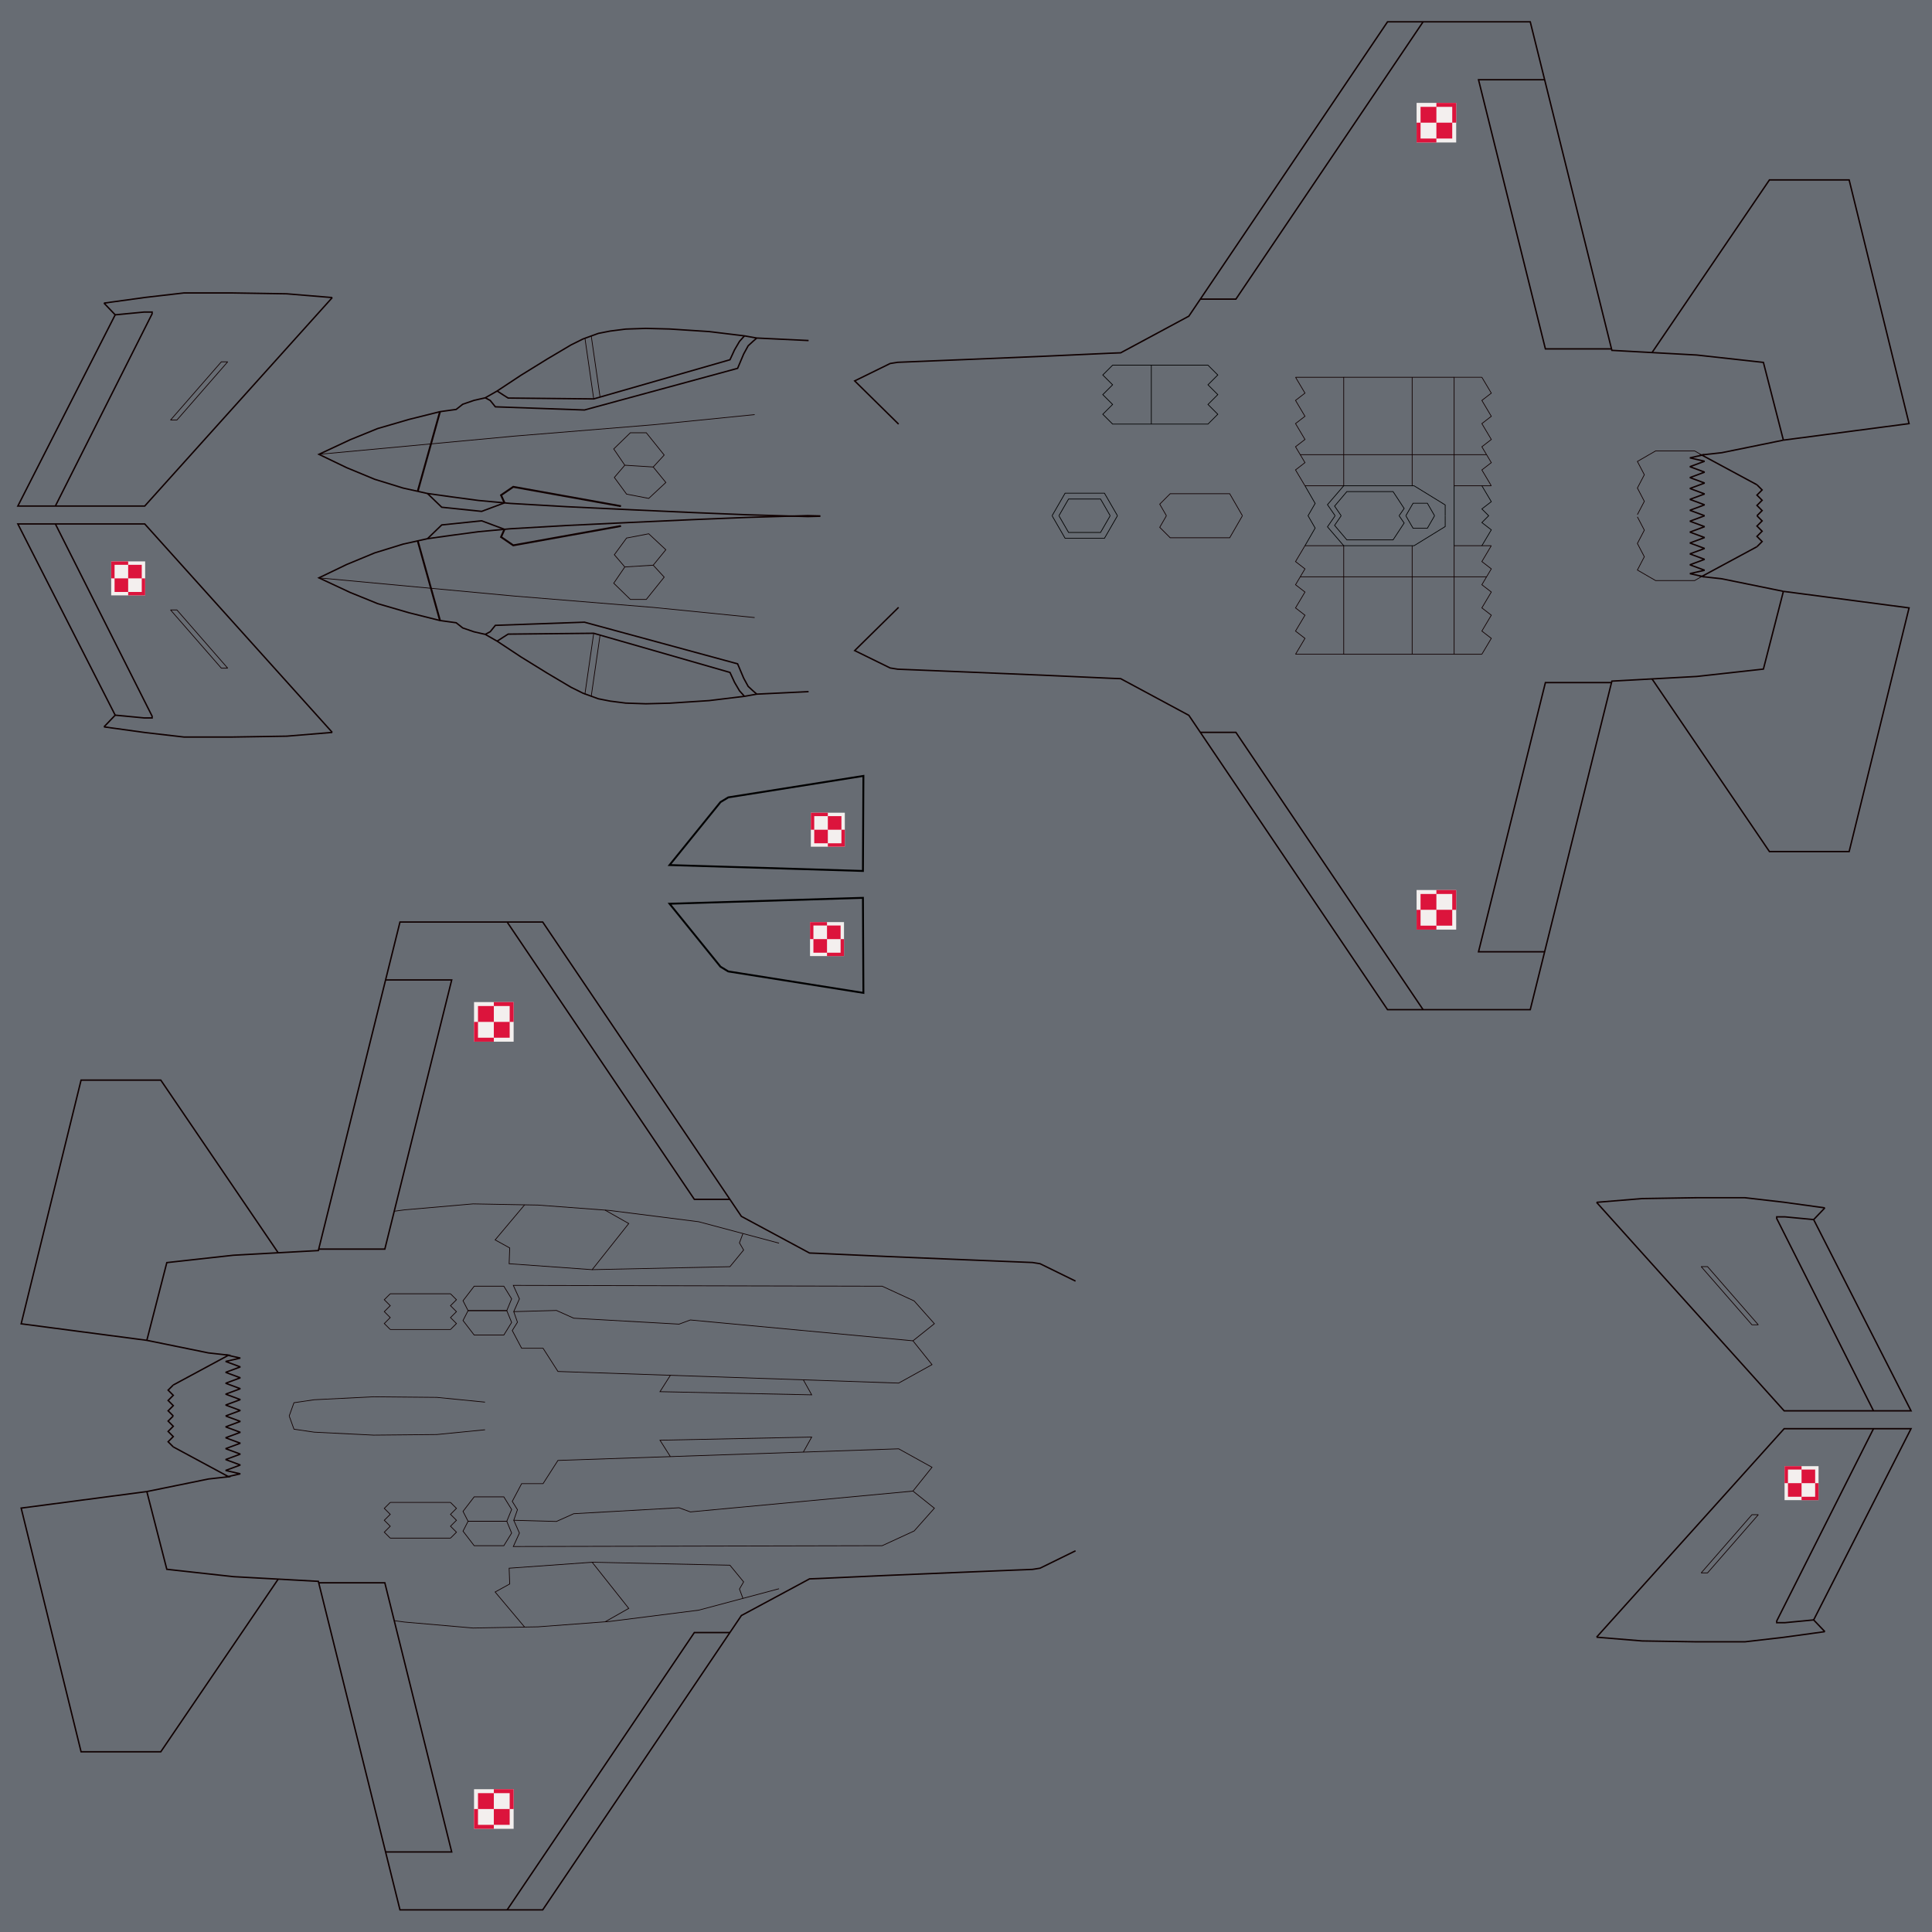 <?xml version="1.0" encoding="UTF-8" standalone="no"?>
<!-- Created with Inkscape (http://www.inkscape.org/) -->

<svg
   xmlns:dc="http://purl.org/dc/elements/1.1/"
   xmlns:cc="http://creativecommons.org/ns#"
   xmlns:rdf="http://www.w3.org/1999/02/22-rdf-syntax-ns#"
   xmlns:svg="http://www.w3.org/2000/svg"
   xmlns="http://www.w3.org/2000/svg"
   xmlns:sodipodi="http://sodipodi.sourceforge.net/DTD/sodipodi-0.dtd"
   xmlns:inkscape="http://www.inkscape.org/namespaces/inkscape"
   width="1024"
   height="1024"
   viewBox="0 0 270.933 270.933"
   version="1.1"
   id="svg8"
   inkscape:version="0.92.3 (2405546, 2018-03-11)"
   sodipodi:docname="f35a_insignia_paf.svg"
   inkscape:export-filename="/home/cel/Dropbox/MScSim/tools/asm3d/aircrafts/f35a/svg/f35a_insignia_paf.png"
   inkscape:export-xdpi="96"
   inkscape:export-ydpi="96">
  <defs
     id="defs2" />
  <sodipodi:namedview
     id="base"
     pagecolor="#ffffff"
     bordercolor="#666666"
     borderopacity="1.0"
     inkscape:pageopacity="0.0"
     inkscape:pageshadow="2"
     inkscape:zoom="0.5"
     inkscape:cx="648.17293"
     inkscape:cy="407.50626"
     inkscape:document-units="px"
     inkscape:current-layer="layer3"
     showgrid="false"
     inkscape:window-width="1920"
     inkscape:window-height="1010"
     inkscape:window-x="0"
     inkscape:window-y="0"
     inkscape:window-maximized="1"
     inkscape:object-paths="false"
     inkscape:snap-intersection-paths="true"
     showguides="true"
     units="px"
     inkscape:snap-midpoints="true"
     inkscape:snap-others="true"
     inkscape:snap-center="true"
     inkscape:snap-smooth-nodes="false" />
  <g
     inkscape:groupmode="layer"
     id="layer3"
     inkscape:label="Layer"
     style="display:inline"
     transform="translate(0,-26.067)">
    <g
       id="g1502">
      <rect
         y="26.067"
         x="-7.3046876e-06"
         height="270.933"
         width="270.933"
         id="rect925"
         style="opacity:1;fill:#676c73;fill-opacity:1;stroke:none;stroke-width:1.058;stroke-linejoin:bevel;stroke-miterlimit:4;stroke-dasharray:none;stroke-dashoffset:0;stroke-opacity:1" />
      <g
         id="g1381">
        <path
           sodipodi:nodetypes="ccccccccccccccc"
           inkscape:connector-curvature="0"
           d="m 150.826,205.722 -4.973,-2.439 -1.062,-0.169 -2.994,-0.121 -7.074,-0.29 -10.381,-0.435 -9.536,-0.435 -1.28,-0.048 -9.558,-5.141 -27.863,-41.277 H 56.09 l -11.447,46.072 -11.903,0.655 -9.347,1.034 -2.801,10.901"
           style="display:inline;fill:none;stroke:#100000;stroke-width:0.2;stroke-linecap:butt;stroke-linejoin:miter;stroke-miterlimit:4;stroke-dasharray:none;stroke-opacity:1"
           id="path1083" />
        <path
           inkscape:connector-curvature="0"
           id="path1085"
           d="M 39.012,201.75 22.548,177.537 H 11.37 l -8.402,34.173 17.624,2.318"
           style="display:inline;fill:none;stroke:#100000;stroke-width:0.2;stroke-linecap:butt;stroke-linejoin:miter;stroke-miterlimit:4;stroke-dasharray:none;stroke-opacity:1" />
        <path
           sodipodi:nodetypes="ccccccc"
           inkscape:connector-curvature="0"
           d="m 24.299,220.29 -0.723,0.724 0.723,0.724 -0.723,0.724 0.723,0.724 -0.723,0.724 0.723,0.724"
           style="display:inline;fill:none;stroke:#100000;stroke-width:0.2;stroke-linecap:butt;stroke-linejoin:miter;stroke-miterlimit:4;stroke-dasharray:none;stroke-opacity:1"
           id="path1091" />
        <path
           inkscape:connector-curvature="0"
           id="path1105"
           d="m 54.073,163.488 h 9.271 l -9.378,37.747 h -9.271"
           style="display:inline;fill:none;stroke:#100000;stroke-width:0.2;stroke-linecap:butt;stroke-linejoin:miter;stroke-miterlimit:4;stroke-dasharray:none;stroke-opacity:1" />
        <path
           inkscape:connector-curvature="0"
           id="path1107"
           d="M 102.353,194.254 H 97.368 L 71.119,155.368"
           style="display:inline;fill:none;stroke:#100000;stroke-width:0.2;stroke-linecap:butt;stroke-linejoin:miter;stroke-miterlimit:4;stroke-dasharray:none;stroke-opacity:1" />
        <path
           inkscape:connector-curvature="0"
           id="path1109"
           d="m 20.592,214.029 8.643,1.763 2.825,0.314 -7.762,4.184"
           style="display:inline;fill:none;stroke:#100000;stroke-width:0.2;stroke-linecap:butt;stroke-linejoin:miter;stroke-miterlimit:4;stroke-dasharray:none;stroke-opacity:1" />
        <path
           sodipodi:nodetypes="ccccccccccccc"
           inkscape:connector-curvature="0"
           d="m 31.686,216.065 2.019,0.451 -2.066,0.474 2.066,0.764 -2.066,0.764 2.066,0.764 -2.066,0.764 2.066,0.764 -2.066,0.764 2.066,0.764 -2.066,0.764 2.066,0.764 -2.066,0.764"
           style="display:inline;fill:none;stroke:#100000;stroke-width:0.2;stroke-linecap:butt;stroke-linejoin:bevel;stroke-miterlimit:4;stroke-dasharray:none;stroke-opacity:1"
           id="path1115" />
        <path
           style="display:inline;fill:none;stroke:#100000;stroke-width:0.1;stroke-linecap:butt;stroke-linejoin:miter;stroke-miterlimit:4;stroke-dasharray:none;stroke-opacity:1"
           d="m 71.069,209.863 h -5.43 l -0.708,-1.387 1.564,-2.037 h 4.161 l 1.092,1.771 z"
           id="path1008"
           inkscape:connector-curvature="0" />
        <path
           inkscape:connector-curvature="0"
           id="path1010"
           d="m 71.069,209.863 h -5.43 l -0.708,1.387 1.564,2.037 h 4.161 l 1.092,-1.771 z"
           style="display:inline;fill:none;stroke:#100000;stroke-width:0.1;stroke-linecap:butt;stroke-linejoin:miter;stroke-miterlimit:4;stroke-dasharray:none;stroke-opacity:1" />
        <path
           style="display:inline;fill:none;stroke:#100000;stroke-width:0.1;stroke-linecap:butt;stroke-linejoin:miter;stroke-miterlimit:4;stroke-dasharray:none;stroke-opacity:1"
           d="m 72.044,210.004 0.522,1.482 -0.73,1.169 1.315,2.484 h 3.005 l 2.087,3.256 47.783,1.628 4.674,-2.588 -2.671,-3.34 -31.215,-2.922 -1.586,0.584 -14.773,-0.835 -2.42,-1.085 z"
           id="path1012"
           inkscape:connector-curvature="0" />
        <path
           style="display:inline;fill:none;stroke:#100000;stroke-width:0.1;stroke-linecap:butt;stroke-linejoin:miter;stroke-miterlimit:4;stroke-dasharray:none;stroke-opacity:1"
           d="m 72.044,210.004 0.796,-1.794 -0.856,-1.889 51.729,0.118 4.485,2.066 2.833,3.188 -3.004,2.402"
           id="path1014"
           inkscape:connector-curvature="0" />
        <path
           style="display:inline;fill:none;stroke:#100000;stroke-width:0.1;stroke-linecap:butt;stroke-linejoin:miter;stroke-miterlimit:4;stroke-dasharray:none;stroke-opacity:1"
           d="m 112.656,219.568 1.171,2.103 -21.276,-0.443 1.459,-2.295"
           id="path1016"
           inkscape:connector-curvature="0" />
        <path
           style="display:inline;fill:none;stroke:#100000;stroke-width:0.1;stroke-linecap:butt;stroke-linejoin:miter;stroke-miterlimit:4;stroke-dasharray:none;stroke-opacity:1"
           d="m 109.247,200.403 -11.268,-3.006 -12.52,-1.586 -10.016,-0.751 -9.097,-0.167 -9.598,0.835 -1.464,0.197"
           id="path1413"
           inkscape:connector-curvature="0" />
        <path
           style="display:inline;fill:none;stroke:#100000;stroke-width:0.1;stroke-linecap:butt;stroke-linejoin:miter;stroke-miterlimit:4;stroke-dasharray:none;stroke-opacity:1"
           d="m 73.57,195.025 -4.135,4.919 2.045,1.127 -0.083,2.213 11.643,0.835 5.133,-6.471 -3.326,-1.883"
           id="path1415"
           inkscape:connector-curvature="0" />
        <path
           style="display:inline;fill:none;stroke:#100000;stroke-width:0.1;stroke-linecap:butt;stroke-linejoin:miter;stroke-miterlimit:4;stroke-dasharray:none;stroke-opacity:1"
           d="m 68.016,222.695 -6.761,-0.668 -8.847,-0.084 -8.346,0.417 -2.838,0.417 -0.668,1.854"
           id="path1417"
           inkscape:connector-curvature="0" />
        <path
           style="display:inline;fill:none;stroke:#100000;stroke-width:0.1;stroke-linecap:butt;stroke-linejoin:miter;stroke-miterlimit:4;stroke-dasharray:none;stroke-opacity:1"
           d="m 104.185,199.052 -0.488,1.309 0.584,1.002 -1.92,2.338 -19.322,0.417"
           id="path1421"
           inkscape:connector-curvature="0" />
        <path
           inkscape:connector-curvature="0"
           id="path990"
           style="display:inline;fill:none;stroke:#100000;stroke-width:0.1;stroke-linecap:butt;stroke-linejoin:miter;stroke-miterlimit:4;stroke-dasharray:none;stroke-opacity:1"
           d="m 63.176,212.509 h -8.451 m 0,-5.01 h 8.451 m 0,0 0.835,0.835 -0.835,0.835 0.835,0.835 -0.835,0.835 0.835,0.835 -0.835,0.835 m -8.451,-5.01 -0.835,0.835 0.835,0.835 -0.835,0.835 0.835,0.835 -0.835,0.835 0.835,0.835" />
        <path
           id="path1061"
           style="display:inline;fill:none;stroke:#100000;stroke-width:0.2;stroke-linecap:butt;stroke-linejoin:miter;stroke-miterlimit:4;stroke-dasharray:none;stroke-opacity:1"
           d="m 150.826,243.542 -4.973,2.439 -1.062,0.169 -2.994,0.121 -7.074,0.29 -10.381,0.435 -9.536,0.435 -1.28,0.048 -9.558,5.141 -27.863,41.277 H 56.09 L 44.643,247.825 32.741,247.169 23.393,246.136 20.592,235.235"
           inkscape:connector-curvature="0"
           sodipodi:nodetypes="ccccccccccccccc" />
        <path
           style="display:inline;fill:none;stroke:#100000;stroke-width:0.2;stroke-linecap:butt;stroke-linejoin:miter;stroke-miterlimit:4;stroke-dasharray:none;stroke-opacity:1"
           d="M 39.012,247.515 22.548,271.727 H 11.37 L 2.968,237.554 20.592,235.235"
           id="path1063"
           inkscape:connector-curvature="0" />
        <path
           id="path1065"
           style="display:inline;fill:none;stroke:#100000;stroke-width:0.2;stroke-linecap:butt;stroke-linejoin:miter;stroke-miterlimit:4;stroke-dasharray:none;stroke-opacity:1"
           d="m 24.299,228.974 -0.723,-0.724 0.723,-0.724 -0.723,-0.724 0.723,-0.724 -0.723,-0.724 0.723,-0.724"
           inkscape:connector-curvature="0"
           sodipodi:nodetypes="ccccccc" />
        <path
           style="display:inline;fill:none;stroke:#100000;stroke-width:0.2;stroke-linecap:butt;stroke-linejoin:miter;stroke-miterlimit:4;stroke-dasharray:none;stroke-opacity:1"
           d="m 54.073,285.777 h 9.271 l -9.378,-37.747 h -9.271"
           id="path1067"
           inkscape:connector-curvature="0" />
        <path
           style="display:inline;fill:none;stroke:#100000;stroke-width:0.2;stroke-linecap:butt;stroke-linejoin:miter;stroke-miterlimit:4;stroke-dasharray:none;stroke-opacity:1"
           d="M 102.353,255.01 H 97.368 L 71.119,293.897"
           id="path1069"
           inkscape:connector-curvature="0" />
        <path
           style="display:inline;fill:none;stroke:#100000;stroke-width:0.2;stroke-linecap:butt;stroke-linejoin:miter;stroke-miterlimit:4;stroke-dasharray:none;stroke-opacity:1"
           d="m 20.592,235.235 8.643,-1.763 2.825,-0.314 -7.762,-4.184"
           id="path1071"
           inkscape:connector-curvature="0" />
        <path
           id="path1073"
           style="display:inline;fill:none;stroke:#100000;stroke-width:0.2;stroke-linecap:butt;stroke-linejoin:bevel;stroke-miterlimit:4;stroke-dasharray:none;stroke-opacity:1"
           d="m 31.686,233.2 2.019,-0.451 -2.066,-0.474 2.066,-0.764 -2.066,-0.764 2.066,-0.764 -2.066,-0.764 2.066,-0.764 -2.066,-0.764 2.066,-0.764 -2.066,-0.764 2.066,-0.764 -2.066,-0.764"
           inkscape:connector-curvature="0"
           sodipodi:nodetypes="ccccccccccccc" />
        <path
           inkscape:connector-curvature="0"
           id="path1077"
           d="m 71.069,239.402 h -5.43 l -0.708,1.387 1.564,2.037 h 4.161 l 1.092,-1.771 z"
           style="display:inline;fill:none;stroke:#100000;stroke-width:0.1;stroke-linecap:butt;stroke-linejoin:miter;stroke-miterlimit:4;stroke-dasharray:none;stroke-opacity:1" />
        <path
           style="display:inline;fill:none;stroke:#100000;stroke-width:0.1;stroke-linecap:butt;stroke-linejoin:miter;stroke-miterlimit:4;stroke-dasharray:none;stroke-opacity:1"
           d="m 71.069,239.402 h -5.43 l -0.708,-1.387 1.564,-2.037 h 4.161 l 1.092,1.771 z"
           id="path1079"
           inkscape:connector-curvature="0" />
        <path
           inkscape:connector-curvature="0"
           id="path1081"
           d="m 72.044,239.26 0.522,-1.482 -0.73,-1.169 1.315,-2.484 h 3.005 l 2.087,-3.256 47.783,-1.628 4.674,2.588 -2.671,3.34 -31.215,2.922 -1.586,-0.584 -14.773,0.835 -2.42,1.085 z"
           style="display:inline;fill:none;stroke:#100000;stroke-width:0.1;stroke-linecap:butt;stroke-linejoin:miter;stroke-miterlimit:4;stroke-dasharray:none;stroke-opacity:1" />
        <path
           inkscape:connector-curvature="0"
           id="path1084"
           d="m 72.044,239.26 0.796,1.794 -0.856,1.889 51.729,-0.118 4.485,-2.066 2.833,-3.188 -3.004,-2.402"
           style="display:inline;fill:none;stroke:#100000;stroke-width:0.1;stroke-linecap:butt;stroke-linejoin:miter;stroke-miterlimit:4;stroke-dasharray:none;stroke-opacity:1" />
        <path
           inkscape:connector-curvature="0"
           id="path1086"
           d="m 112.656,229.697 1.171,-2.103 -21.276,0.443 1.459,2.295"
           style="display:inline;fill:none;stroke:#100000;stroke-width:0.1;stroke-linecap:butt;stroke-linejoin:miter;stroke-miterlimit:4;stroke-dasharray:none;stroke-opacity:1" />
        <path
           inkscape:connector-curvature="0"
           id="path1088"
           d="m 109.247,248.862 -11.268,3.006 -12.52,1.586 -10.016,0.751 -9.097,0.167 -9.598,-0.835 -1.464,-0.197"
           style="display:inline;fill:none;stroke:#100000;stroke-width:0.1;stroke-linecap:butt;stroke-linejoin:miter;stroke-miterlimit:4;stroke-dasharray:none;stroke-opacity:1" />
        <path
           inkscape:connector-curvature="0"
           id="path1090"
           d="m 73.57,254.24 -4.135,-4.919 2.045,-1.127 -0.083,-2.212 11.643,-0.835 5.133,6.471 -3.326,1.883"
           style="display:inline;fill:none;stroke:#100000;stroke-width:0.1;stroke-linecap:butt;stroke-linejoin:miter;stroke-miterlimit:4;stroke-dasharray:none;stroke-opacity:1" />
        <path
           inkscape:connector-curvature="0"
           id="path1092"
           d="m 68.016,226.57 -6.761,0.668 -8.847,0.084 -8.346,-0.417 -2.838,-0.417 -0.668,-1.854"
           style="display:inline;fill:none;stroke:#100000;stroke-width:0.1;stroke-linecap:butt;stroke-linejoin:miter;stroke-miterlimit:4;stroke-dasharray:none;stroke-opacity:1" />
        <path
           inkscape:connector-curvature="0"
           id="path1094"
           d="m 104.185,250.212 -0.488,-1.309 0.584,-1.002 -1.92,-2.338 -19.322,-0.417"
           style="display:inline;fill:none;stroke:#100000;stroke-width:0.1;stroke-linecap:butt;stroke-linejoin:miter;stroke-miterlimit:4;stroke-dasharray:none;stroke-opacity:1" />
        <path
           inkscape:connector-curvature="0"
           d="m 63.176,236.756 h -8.451 m 0,5.01 h 8.451 m 0,0 0.835,-0.835 -0.835,-0.835 0.835,-0.835 -0.835,-0.835 0.835,-0.835 -0.835,-0.835 m -8.451,5.01 -0.835,-0.835 0.835,-0.835 -0.835,-0.835 0.835,-0.835 -0.835,-0.835 0.835,-0.835"
           style="display:inline;fill:none;stroke:#100000;stroke-width:0.1;stroke-linecap:butt;stroke-linejoin:miter;stroke-miterlimit:4;stroke-dasharray:none;stroke-opacity:1"
           id="path1096" />
        <path
           style="display:inline;fill:none;stroke:#100000;stroke-width:0.2;stroke-linecap:butt;stroke-linejoin:miter;stroke-miterlimit:4;stroke-dasharray:none;stroke-opacity:1"
           d="m 113.392,73.822 -7.267,-0.35 -1.702,-0.302 -4.973,-0.604 -5.541,-0.362 -3.332,-0.085 -2.825,0.097 -2.185,0.278 -1.654,0.326 -2.161,0.785 -1.678,0.833 -3.32,1.968 -3.694,2.282 -3.344,2.21 -1.666,0.954 -1.581,0.362 -1.581,0.543 -0.917,0.725 -2.269,0.314 -4.346,1.087 -4.394,1.28 -3.863,1.57 -4.377,2.045 3.883,1.868 3.935,1.63 3.984,1.232 3.416,0.761 3.368,0.471 3.79,0.507 4.458,0.414 7.947,0.461 8.621,0.41 9.014,0.41 7.546,0.307 8.588,0.256 1.76,-0.046"
           id="path4864"
           inkscape:connector-curvature="0"
           sodipodi:nodetypes="cccccccccccccccccccccccccccccccccccc" />
        <path
           style="display:inline;fill:none;stroke:#100000;stroke-width:0.1;stroke-linecap:butt;stroke-linejoin:miter;stroke-miterlimit:4;stroke-dasharray:none;stroke-opacity:1"
           d="M 44.722,89.778 72.132,87.225 91.639,85.632 105.828,84.21"
           id="path4870"
           inkscape:connector-curvature="0" />
        <path
           style="display:inline;fill:none;stroke:#100000;stroke-width:0.2;stroke-linecap:butt;stroke-linejoin:miter;stroke-miterlimit:4;stroke-dasharray:none;stroke-opacity:1"
           d="m 70.746,96.584 -3.201,1.195 -5.601,-0.58 -2.004,-1.932"
           id="path4874"
           inkscape:connector-curvature="0" />
        <path
           style="display:inline;fill:none;stroke:#100000;stroke-width:0.1;stroke-linecap:butt;stroke-linejoin:miter;stroke-miterlimit:4;stroke-dasharray:none;stroke-opacity:1"
           d="m 93.143,89.88 -2.51,-3.125 h -2.236 l -2.33,2.271 1.553,2.28 -1.468,1.716 1.716,2.34 3.107,0.598 2.399,-2.237 -1.771,-2.167 z"
           id="path4892"
           inkscape:connector-curvature="0"
           sodipodi:nodetypes="ccccccccccc" />
        <path
           style="display:inline;fill:none;stroke:#100000;stroke-width:0.2;stroke-linecap:butt;stroke-linejoin:miter;stroke-miterlimit:4;stroke-dasharray:none;stroke-opacity:1"
           d="m 68.052,81.852 0.696,0.377 0.717,0.888 12.496,0.444 21.476,-5.84 0.853,-2.015 0.628,-1.147 0.628,-0.58 0.579,-0.507"
           id="path4894"
           inkscape:connector-curvature="0" />
        <path
           style="display:inline;fill:none;stroke:#100000;stroke-width:0.2;stroke-linecap:butt;stroke-linejoin:miter;stroke-miterlimit:4;stroke-dasharray:none;stroke-opacity:1"
           d="m 104.4,73.167 -0.69,0.763 -0.7,1.195 -0.64,1.389 -19.112,5.493 -12.001,-0.12 -0.649,-0.41 -0.891,-0.58"
           id="path4896"
           inkscape:connector-curvature="0" />
        <path
           style="display:inline;fill:none;stroke:#100000;stroke-width:0.1;stroke-linecap:butt;stroke-linejoin:miter;stroke-miterlimit:4;stroke-dasharray:none;stroke-opacity:1"
           d="M 84.15,81.751 82.913,73.183"
           id="path4898"
           inkscape:connector-curvature="0" />
        <path
           inkscape:connector-curvature="0"
           id="path4900"
           d="m 83.259,82.007 -1.237,-8.568"
           style="display:inline;fill:none;stroke:#100000;stroke-width:0.1;stroke-linecap:butt;stroke-linejoin:miter;stroke-miterlimit:4;stroke-dasharray:none;stroke-opacity:1" />
        <path
           style="fill:none;stroke:#100000;stroke-width:0.265px;stroke-linecap:butt;stroke-linejoin:miter;stroke-opacity:1"
           d="m 70.746,96.584 -0.481,-1.077 1.711,-1.169 15.107,2.713"
           id="path981"
           inkscape:connector-curvature="0" />
        <path
           style="display:inline;fill:none;stroke:#100000;stroke-width:0.265px;stroke-linecap:butt;stroke-linejoin:miter;stroke-opacity:1"
           d="m 61.702,83.796 -3.122,11.169"
           id="path1126"
           inkscape:connector-curvature="0" />
        <path
           style="fill:none;stroke:#100000;stroke-width:0.1;stroke-linecap:butt;stroke-linejoin:miter;stroke-miterlimit:4;stroke-dasharray:none;stroke-opacity:1"
           d="m 87.621,91.306 3.982,0.249"
           id="path1239"
           inkscape:connector-curvature="0" />
        <path
           style="display:inline;fill:none;stroke:#100000;stroke-width:0.1;stroke-linecap:butt;stroke-linejoin:miter;stroke-miterlimit:4;stroke-dasharray:none;stroke-opacity:1"
           d="m 163.571,98.392 -0.937,-1.623 1.465,-1.465 h 8.349 l 1.782,3.088"
           id="path1691"
           inkscape:connector-curvature="0" />
        <path
           inkscape:connector-curvature="0"
           id="path1536"
           d="m 163.571,98.392 -0.937,1.623 1.465,1.465 h 8.349 l 1.782,-3.088"
           style="display:inline;fill:none;stroke:#100000;stroke-width:0.1;stroke-linecap:butt;stroke-linejoin:miter;stroke-miterlimit:4;stroke-dasharray:none;stroke-opacity:1" />
        <path
           inkscape:connector-curvature="0"
           id="path1068"
           style="display:inline;fill:none;stroke:#100000;stroke-width:0.1;stroke-linecap:butt;stroke-linejoin:miter;stroke-miterlimit:4;stroke-dasharray:none;stroke-opacity:1"
           d="m 183.002,94.19 h 5.434 V 78.972 h -6.759 m 1.325,15.219 -1.325,-2.226 1.325,-1.023 -1.325,-2.226 1.325,-1.023 -1.325,-2.226 1.325,-1.023 -1.325,-2.226 1.325,-1.023 -1.325,-2.226" />
        <path
           inkscape:connector-curvature="0"
           id="path1068-3"
           style="display:inline;fill:none;stroke:#100000;stroke-width:0.1;stroke-linecap:butt;stroke-linejoin:miter;stroke-miterlimit:4;stroke-dasharray:none;stroke-opacity:1"
           d="m 207.808,78.972 h -3.89 v 15.219 h 5.215 m -1.325,-15.219 1.325,2.226 -1.325,1.023 1.325,2.226 -1.325,1.023 1.325,2.226 -1.325,1.023 1.325,2.226 -1.325,1.023 1.325,2.226"
           sodipodi:nodetypes="cccccccccccccc" />
        <path
           style="display:inline;fill:none;stroke:#100000;stroke-width:0.1;stroke-linecap:butt;stroke-linejoin:miter;stroke-miterlimit:4;stroke-dasharray:none;stroke-opacity:1"
           d="M 188.436,78.972 H 203.918"
           id="path1106"
           inkscape:connector-curvature="0" />
        <path
           style="display:inline;fill:none;stroke:#100000;stroke-width:0.1;stroke-linecap:butt;stroke-linejoin:miter;stroke-miterlimit:4;stroke-dasharray:none;stroke-opacity:1"
           d="M 208.471,89.829 182.339,89.829"
           id="path1108"
           inkscape:connector-curvature="0" />
        <path
           style="display:inline;fill:none;stroke:#100000;stroke-width:0.1;stroke-linecap:butt;stroke-linejoin:miter;stroke-miterlimit:4;stroke-dasharray:none;stroke-opacity:1"
           d="M 198.034,78.972 V 94.19"
           id="path1110"
           inkscape:connector-curvature="0" />
        <path
           inkscape:connector-curvature="0"
           d="m 183.002,102.594 h 5.434 v 15.219 h -6.759 m 1.325,-15.219 -1.325,2.226 1.325,1.023 -1.325,2.226 1.325,1.023 -1.325,2.226 1.325,1.023 -1.325,2.226 1.325,1.023 -1.325,2.226"
           style="display:inline;fill:none;stroke:#100000;stroke-width:0.1;stroke-linecap:butt;stroke-linejoin:miter;stroke-miterlimit:4;stroke-dasharray:none;stroke-opacity:1"
           id="path1550" />
        <path
           sodipodi:nodetypes="cccccccccccccc"
           d="m 207.808,117.813 h -3.89 v -15.219 h 5.215 m -1.325,15.219 1.325,-2.226 -1.325,-1.023 1.325,-2.226 -1.325,-1.023 1.325,-2.226 -1.325,-1.023 1.325,-2.226 -1.325,-1.023 1.325,-2.226"
           style="display:inline;fill:none;stroke:#100000;stroke-width:0.1;stroke-linecap:butt;stroke-linejoin:miter;stroke-miterlimit:4;stroke-dasharray:none;stroke-opacity:1"
           id="path1552"
           inkscape:connector-curvature="0" />
        <path
           inkscape:connector-curvature="0"
           id="path1554"
           d="M 188.436,117.813 H 203.918"
           style="display:inline;fill:none;stroke:#100000;stroke-width:0.1;stroke-linecap:butt;stroke-linejoin:miter;stroke-miterlimit:4;stroke-dasharray:none;stroke-opacity:1" />
        <path
           inkscape:connector-curvature="0"
           id="path1556"
           d="m 208.471,106.955 -26.132,10e-6"
           style="display:inline;fill:none;stroke:#100000;stroke-width:0.1;stroke-linecap:butt;stroke-linejoin:miter;stroke-miterlimit:4;stroke-dasharray:none;stroke-opacity:1" />
        <path
           inkscape:connector-curvature="0"
           id="path1558"
           d="m 198.034,117.813 v -15.219"
           style="display:inline;fill:none;stroke:#100000;stroke-width:0.1;stroke-linecap:butt;stroke-linejoin:miter;stroke-miterlimit:4;stroke-dasharray:none;stroke-opacity:1" />
        <path
           id="path891"
           style="display:inline;fill:none;stroke:#100000;stroke-width:0.2;stroke-linecap:butt;stroke-linejoin:miter;stroke-miterlimit:4;stroke-dasharray:none;stroke-opacity:1"
           d="m 126.014,85.544 -6.156,-6.062 4.973,-2.439 1.062,-0.169 2.994,-0.121 7.074,-0.29 10.381,-0.435 9.536,-0.435 1.28,-0.048 9.559,-5.141 27.863,-41.277 h 20.014 l 11.447,46.072 11.903,0.655 9.347,1.034 2.801,10.901"
           inkscape:connector-curvature="0"
           sodipodi:nodetypes="cccccccccccccccc" />
        <path
           style="display:inline;fill:none;stroke:#100000;stroke-width:0.2;stroke-linecap:butt;stroke-linejoin:miter;stroke-miterlimit:4;stroke-dasharray:none;stroke-opacity:1"
           d="m 231.672,75.51 16.464,-24.212 h 11.178 l 8.402,34.173 -17.624,2.318"
           id="path893"
           inkscape:connector-curvature="0" />
        <path
           id="path1676"
           style="display:inline;fill:none;stroke:#100000;stroke-width:0.2;stroke-linecap:butt;stroke-linejoin:miter;stroke-miterlimit:4;stroke-dasharray:none;stroke-opacity:1"
           d="m 246.385,94.05 0.723,0.724 -0.723,0.724 0.723,0.724 -0.723,0.724 0.723,0.724 -0.723,0.724"
           inkscape:connector-curvature="0"
           sodipodi:nodetypes="ccccccc" />
        <path
           style="display:inline;fill:none;stroke:#100000;stroke-width:0.2;stroke-linecap:butt;stroke-linejoin:miter;stroke-miterlimit:4;stroke-dasharray:none;stroke-opacity:1"
           d="m 216.611,37.248 h -9.271 l 9.378,37.747 h 9.271"
           id="path1697"
           inkscape:connector-curvature="0" />
        <path
           style="display:inline;fill:none;stroke:#100000;stroke-width:0.2;stroke-linecap:butt;stroke-linejoin:miter;stroke-miterlimit:4;stroke-dasharray:none;stroke-opacity:1"
           d="m 168.331,68.014 h 4.985 l 26.249,-38.886"
           id="path1703"
           inkscape:connector-curvature="0" />
        <path
           style="display:inline;fill:none;stroke:#100000;stroke-width:0.2;stroke-linecap:butt;stroke-linejoin:miter;stroke-miterlimit:4;stroke-dasharray:none;stroke-opacity:1"
           d="m 250.092,87.789 -8.643,1.763 -2.825,0.314 7.762,4.184"
           id="path895"
           inkscape:connector-curvature="0" />
        <path
           id="path939"
           style="display:inline;fill:none;stroke:#100000;stroke-width:0.2;stroke-linecap:butt;stroke-linejoin:bevel;stroke-miterlimit:4;stroke-dasharray:none;stroke-opacity:1"
           d="m 238.998,89.824 -2.019,0.451 2.066,0.474 -2.066,0.764 2.066,0.764 -2.066,0.764 2.066,0.764 -2.066,0.764 2.066,0.764 -2.066,0.764 2.066,0.764 -2.066,0.764 2.066,0.764"
           inkscape:connector-curvature="0"
           sodipodi:nodetypes="ccccccccccccc" />
        <path
           id="path1112"
           style="display:inline;fill:none;stroke:#100000;stroke-width:0.1;stroke-linecap:butt;stroke-linejoin:miter;stroke-miterlimit:4;stroke-dasharray:none;stroke-opacity:1"
           d="m 238.624,89.866 -0.982,-0.567 h -5.463 l -2.56,1.479 0.974,1.864 -0.974,1.864 0.974,1.864 -0.974,1.864"
           inkscape:connector-curvature="0"
           sodipodi:nodetypes="cccccccc" />
        <path
           sodipodi:nodetypes="cccccccccccccccc"
           inkscape:connector-curvature="0"
           d="m 126.014,111.24 -6.156,6.062 4.973,2.439 1.062,0.169 2.994,0.121 7.074,0.29 10.381,0.435 9.536,0.435 1.28,0.048 9.559,5.141 27.863,41.277 h 20.014 l 11.447,-46.072 11.903,-0.655 9.347,-1.034 2.801,-10.901"
           style="display:inline;fill:none;stroke:#100000;stroke-width:0.2;stroke-linecap:butt;stroke-linejoin:miter;stroke-miterlimit:4;stroke-dasharray:none;stroke-opacity:1"
           id="path1520" />
        <path
           inkscape:connector-curvature="0"
           id="path1522"
           d="m 231.672,121.275 16.464,24.212 h 11.178 l 8.402,-34.173 -17.624,-2.318"
           style="display:inline;fill:none;stroke:#100000;stroke-width:0.2;stroke-linecap:butt;stroke-linejoin:miter;stroke-miterlimit:4;stroke-dasharray:none;stroke-opacity:1" />
        <path
           sodipodi:nodetypes="ccccccc"
           inkscape:connector-curvature="0"
           d="m 246.385,102.734 0.723,-0.724 -0.723,-0.724 0.723,-0.724 -0.723,-0.724 0.723,-0.724 -0.723,-0.724"
           style="display:inline;fill:none;stroke:#100000;stroke-width:0.2;stroke-linecap:butt;stroke-linejoin:miter;stroke-miterlimit:4;stroke-dasharray:none;stroke-opacity:1"
           id="path1524" />
        <path
           inkscape:connector-curvature="0"
           id="path1538"
           d="m 216.611,159.537 h -9.271 l 9.378,-37.747 h 9.271"
           style="display:inline;fill:none;stroke:#100000;stroke-width:0.2;stroke-linecap:butt;stroke-linejoin:miter;stroke-miterlimit:4;stroke-dasharray:none;stroke-opacity:1" />
        <path
           inkscape:connector-curvature="0"
           id="path1540"
           d="m 168.331,128.77 h 4.985 l 26.249,38.886"
           style="display:inline;fill:none;stroke:#100000;stroke-width:0.2;stroke-linecap:butt;stroke-linejoin:miter;stroke-miterlimit:4;stroke-dasharray:none;stroke-opacity:1" />
        <path
           inkscape:connector-curvature="0"
           id="path1542"
           d="m 250.092,108.995 -8.643,-1.763 -2.825,-0.314 7.762,-4.184"
           style="display:inline;fill:none;stroke:#100000;stroke-width:0.2;stroke-linecap:butt;stroke-linejoin:miter;stroke-miterlimit:4;stroke-dasharray:none;stroke-opacity:1" />
        <path
           sodipodi:nodetypes="ccccccccccccc"
           inkscape:connector-curvature="0"
           d="m 238.998,106.96 -2.019,-0.451 2.066,-0.474 -2.066,-0.764 2.066,-0.764 -2.066,-0.764 2.066,-0.764 -2.066,-0.764 2.066,-0.764 -2.066,-0.764 2.066,-0.764 -2.066,-0.764 2.066,-0.764"
           style="display:inline;fill:none;stroke:#100000;stroke-width:0.2;stroke-linecap:butt;stroke-linejoin:bevel;stroke-miterlimit:4;stroke-dasharray:none;stroke-opacity:1"
           id="path1544" />
        <path
           sodipodi:nodetypes="cccccccc"
           inkscape:connector-curvature="0"
           d="m 238.624,106.918 -0.982,0.567 h -5.463 l -2.56,-1.479 0.974,-1.864 -0.974,-1.864 0.974,-1.864 -0.974,-1.864"
           style="display:inline;fill:none;stroke:#100000;stroke-width:0.1;stroke-linecap:butt;stroke-linejoin:miter;stroke-miterlimit:4;stroke-dasharray:none;stroke-opacity:1"
           id="path1560" />
        <path
           sodipodi:nodetypes="cccccccccccccccccccccccccccccccccccc"
           inkscape:connector-curvature="0"
           id="path2132"
           d="m 113.392,123.059 -7.267,0.35 -1.702,0.302 -4.973,0.604 -5.541,0.362 -3.332,0.085 -2.825,-0.097 -2.185,-0.278 -1.654,-0.326 -2.161,-0.785 -1.678,-0.833 -3.32,-1.968 -3.694,-2.282 -3.344,-2.21 -1.666,-0.954 -1.581,-0.362 -1.581,-0.543 -0.917,-0.725 -2.269,-0.314 -4.346,-1.087 -4.394,-1.28 -3.863,-1.57 -4.377,-2.045 3.883,-1.868 3.935,-1.63 3.984,-1.232 3.416,-0.761 3.368,-0.471 3.79,-0.507 4.458,-0.414 7.947,-0.461 8.621,-0.41 9.014,-0.41 7.546,-0.307 8.588,-0.256 1.76,0.046"
           style="display:inline;fill:none;stroke:#100000;stroke-width:0.2;stroke-linecap:butt;stroke-linejoin:miter;stroke-miterlimit:4;stroke-dasharray:none;stroke-opacity:1" />
        <path
           inkscape:connector-curvature="0"
           id="path2134"
           d="m 44.722,107.104 27.41,2.552 19.507,1.594 14.188,1.421"
           style="display:inline;fill:none;stroke:#100000;stroke-width:0.1;stroke-linecap:butt;stroke-linejoin:miter;stroke-miterlimit:4;stroke-dasharray:none;stroke-opacity:1" />
        <path
           inkscape:connector-curvature="0"
           id="path2136"
           d="m 70.746,100.297 -3.201,-1.195 -5.601,0.58 -2.004,1.932"
           style="display:inline;fill:none;stroke:#100000;stroke-width:0.2;stroke-linecap:butt;stroke-linejoin:miter;stroke-miterlimit:4;stroke-dasharray:none;stroke-opacity:1" />
        <path
           sodipodi:nodetypes="ccccccccccc"
           inkscape:connector-curvature="0"
           id="path2138"
           d="m 93.143,107.001 -2.51,3.125 h -2.236 l -2.33,-2.271 1.553,-2.28 -1.468,-1.716 1.716,-2.34 3.107,-0.598 2.399,2.237 -1.771,2.167 z"
           style="display:inline;fill:none;stroke:#100000;stroke-width:0.1;stroke-linecap:butt;stroke-linejoin:miter;stroke-miterlimit:4;stroke-dasharray:none;stroke-opacity:1" />
        <path
           inkscape:connector-curvature="0"
           id="path2140"
           d="m 68.052,115.029 0.696,-0.377 0.717,-0.888 12.496,-0.444 21.476,5.84 0.853,2.015 0.628,1.147 0.628,0.58 0.579,0.507"
           style="display:inline;fill:none;stroke:#100000;stroke-width:0.2;stroke-linecap:butt;stroke-linejoin:miter;stroke-miterlimit:4;stroke-dasharray:none;stroke-opacity:1" />
        <path
           inkscape:connector-curvature="0"
           id="path2142"
           d="m 104.4,123.714 -0.69,-0.763 -0.7,-1.195 -0.64,-1.389 -19.112,-5.493 -12.001,0.119 -0.649,0.41 -0.891,0.58"
           style="display:inline;fill:none;stroke:#100000;stroke-width:0.2;stroke-linecap:butt;stroke-linejoin:miter;stroke-miterlimit:4;stroke-dasharray:none;stroke-opacity:1" />
        <path
           inkscape:connector-curvature="0"
           id="path2144"
           d="m 84.15,115.13 -1.237,8.568"
           style="display:inline;fill:none;stroke:#100000;stroke-width:0.1;stroke-linecap:butt;stroke-linejoin:miter;stroke-miterlimit:4;stroke-dasharray:none;stroke-opacity:1" />
        <path
           style="display:inline;fill:none;stroke:#100000;stroke-width:0.1;stroke-linecap:butt;stroke-linejoin:miter;stroke-miterlimit:4;stroke-dasharray:none;stroke-opacity:1"
           d="m 83.259,114.874 -1.237,8.568"
           id="path2146"
           inkscape:connector-curvature="0" />
        <path
           inkscape:connector-curvature="0"
           id="path2148"
           d="m 70.746,100.297 -0.481,1.077 1.711,1.169 15.107,-2.713"
           style="fill:none;stroke:#100000;stroke-width:0.265px;stroke-linecap:butt;stroke-linejoin:miter;stroke-opacity:1" />
        <path
           inkscape:connector-curvature="0"
           id="path2150"
           d="M 61.702,113.085 58.58,101.916"
           style="display:inline;fill:none;stroke:#100000;stroke-width:0.265px;stroke-linecap:butt;stroke-linejoin:miter;stroke-opacity:1" />
        <path
           inkscape:connector-curvature="0"
           id="path2152"
           d="m 87.621,105.575 3.982,-0.249"
           style="fill:none;stroke:#100000;stroke-width:0.1;stroke-linecap:butt;stroke-linejoin:miter;stroke-miterlimit:4;stroke-dasharray:none;stroke-opacity:1" />
        <path
           style="display:inline;fill:none;stroke:#100000;stroke-width:0.2;stroke-linecap:butt;stroke-linejoin:miter;stroke-miterlimit:4;stroke-dasharray:none;stroke-opacity:1"
           d="m 255.907,254.88 -5.782,0.797 -5.432,0.628 h -6.76 l -7.653,-0.121 -6.386,-0.527"
           id="path4921-7"
           inkscape:connector-curvature="0" />
        <path
           style="display:inline;fill:none;stroke:#100000;stroke-width:0.2;stroke-linecap:butt;stroke-linejoin:miter;stroke-miterlimit:4;stroke-dasharray:none;stroke-opacity:1"
           d="m 255.907,254.88 -1.569,-1.642 13.653,-26.817 h -17.793 l -26.304,29.236"
           id="path4876-5"
           inkscape:connector-curvature="0"
           sodipodi:nodetypes="ccccc" />
        <path
           style="display:inline;fill:none;stroke:#100000;stroke-width:0.2;stroke-linecap:butt;stroke-linejoin:miter;stroke-miterlimit:4;stroke-dasharray:none;stroke-opacity:1"
           d="m 254.338,253.237 -4.051,0.387 h -1.127 l -3.5e-4,-0.242 13.568,-26.962"
           id="path4890-6"
           inkscape:connector-curvature="0" />
        <path
           id="path4955-2"
           style="display:inline;fill:none;stroke:#100000;stroke-width:0.1;stroke-linecap:butt;stroke-linejoin:bevel;stroke-miterlimit:4;stroke-dasharray:none;stroke-opacity:1"
           d="m 246.576,238.481 h -0.893 l -7.122,8.163 h 0.893 z"
           inkscape:connector-curvature="0"
           sodipodi:nodetypes="ccccc" />
        <path
           inkscape:connector-curvature="0"
           id="path2156"
           d="m 255.907,195.453 -5.782,-0.797 -5.432,-0.628 h -6.76 l -7.653,0.121 -6.386,0.527"
           style="display:inline;fill:none;stroke:#100000;stroke-width:0.2;stroke-linecap:butt;stroke-linejoin:miter;stroke-miterlimit:4;stroke-dasharray:none;stroke-opacity:1" />
        <path
           sodipodi:nodetypes="ccccc"
           inkscape:connector-curvature="0"
           id="path2158"
           d="m 255.907,195.453 -1.569,1.642 13.653,26.817 h -17.793 l -26.304,-29.236"
           style="display:inline;fill:none;stroke:#100000;stroke-width:0.2;stroke-linecap:butt;stroke-linejoin:miter;stroke-miterlimit:4;stroke-dasharray:none;stroke-opacity:1" />
        <path
           inkscape:connector-curvature="0"
           id="path2160"
           d="m 254.338,197.096 -4.051,-0.387 h -1.127 l -3.5e-4,0.242 13.568,26.962"
           style="display:inline;fill:none;stroke:#100000;stroke-width:0.2;stroke-linecap:butt;stroke-linejoin:miter;stroke-miterlimit:4;stroke-dasharray:none;stroke-opacity:1" />
        <path
           sodipodi:nodetypes="ccccc"
           inkscape:connector-curvature="0"
           d="m 246.576,211.852 h -0.893 l -7.122,-8.163 h 0.893 z"
           style="display:inline;fill:none;stroke:#100000;stroke-width:0.1;stroke-linecap:butt;stroke-linejoin:bevel;stroke-miterlimit:4;stroke-dasharray:none;stroke-opacity:1"
           id="path2162" />
        <path
           style="display:inline;fill:none;stroke:#100000;stroke-width:0.2;stroke-linecap:butt;stroke-linejoin:miter;stroke-miterlimit:4;stroke-dasharray:none;stroke-opacity:1"
           d="m 14.584,128 5.782,0.797 5.432,0.628 h 6.76 l 7.653,-0.121 6.386,-0.527"
           id="path4921-7-2"
           inkscape:connector-curvature="0" />
        <path
           style="display:inline;fill:none;stroke:#100000;stroke-width:0.2;stroke-linecap:butt;stroke-linejoin:miter;stroke-miterlimit:4;stroke-dasharray:none;stroke-opacity:1"
           d="M 14.584,128 16.153,126.358 2.501,99.541 H 20.294 L 46.597,128.777"
           id="path4876-5-7"
           inkscape:connector-curvature="0"
           sodipodi:nodetypes="ccccc" />
        <path
           style="display:inline;fill:none;stroke:#100000;stroke-width:0.2;stroke-linecap:butt;stroke-linejoin:miter;stroke-miterlimit:4;stroke-dasharray:none;stroke-opacity:1"
           d="m 16.153,126.357 4.051,0.387 h 1.127 l 3.49e-4,-0.242 L 7.764,99.54"
           id="path4890-6-0"
           inkscape:connector-curvature="0" />
        <path
           id="path4955-2-9"
           style="display:inline;fill:none;stroke:#100000;stroke-width:0.1;stroke-linecap:butt;stroke-linejoin:bevel;stroke-miterlimit:4;stroke-dasharray:none;stroke-opacity:1"
           d="m 23.915,111.601 h 0.893 l 7.122,8.163 h -0.893 z"
           inkscape:connector-curvature="0"
           sodipodi:nodetypes="ccccc" />
        <path
           inkscape:connector-curvature="0"
           id="path2156-6"
           d="m 14.584,68.573 5.782,-0.797 5.432,-0.628 h 6.76 l 7.653,0.121 6.386,0.527"
           style="display:inline;fill:none;stroke:#100000;stroke-width:0.2;stroke-linecap:butt;stroke-linejoin:miter;stroke-miterlimit:4;stroke-dasharray:none;stroke-opacity:1" />
        <path
           sodipodi:nodetypes="ccccc"
           inkscape:connector-curvature="0"
           id="path2158-0"
           d="M 14.584,68.573 16.153,70.216 2.501,97.033 H 20.294 L 46.597,67.797"
           style="display:inline;fill:none;stroke:#100000;stroke-width:0.2;stroke-linecap:butt;stroke-linejoin:miter;stroke-miterlimit:4;stroke-dasharray:none;stroke-opacity:1" />
        <path
           inkscape:connector-curvature="0"
           id="path2160-6"
           d="m 16.153,70.216 4.051,-0.387 h 1.127 l 3.49e-4,0.242 -13.568,26.962"
           style="display:inline;fill:none;stroke:#100000;stroke-width:0.2;stroke-linecap:butt;stroke-linejoin:miter;stroke-miterlimit:4;stroke-dasharray:none;stroke-opacity:1" />
        <path
           sodipodi:nodetypes="ccccc"
           inkscape:connector-curvature="0"
           d="m 23.915,84.972 h 0.893 l 7.122,-8.163 h -0.893 z"
           style="display:inline;fill:none;stroke:#100000;stroke-width:0.1;stroke-linecap:butt;stroke-linejoin:bevel;stroke-miterlimit:4;stroke-dasharray:none;stroke-opacity:1"
           id="path2162-2" />
        <path
           style="fill:none;stroke:#000000;stroke-width:0.1;stroke-linecap:butt;stroke-linejoin:miter;stroke-miterlimit:4;stroke-dasharray:none;stroke-opacity:1"
           d="m 187.232,98.392 -1.076,-1.554 2.28,-2.648 h 9.865 l 4.366,2.685 v 1.516"
           id="path1049"
           inkscape:connector-curvature="0" />
        <path
           style="fill:none;stroke:#000000;stroke-width:0.1;stroke-linecap:butt;stroke-linejoin:miter;stroke-miterlimit:4;stroke-dasharray:none;stroke-opacity:1"
           d="m 188.081,98.392 -0.926,-1.351 1.72,-2.034 h 6.482 l 1.554,2.365 -0.711,1.02"
           id="path1051"
           inkscape:connector-curvature="0" />
        <path
           style="fill:none;stroke:#000000;stroke-width:0.1;stroke-linecap:butt;stroke-linejoin:miter;stroke-miterlimit:4;stroke-dasharray:none;stroke-opacity:1"
           d="m 197.147,98.392 1.014,-1.756 h 2.003 l 1.014,1.756"
           id="path1053"
           inkscape:connector-curvature="0" />
        <path
           inkscape:connector-curvature="0"
           id="path1060"
           d="m 187.232,98.392 -1.076,1.554 2.28,2.648 h 9.865 l 4.366,-2.685 v -1.516"
           style="fill:none;stroke:#000000;stroke-width:0.1;stroke-linecap:butt;stroke-linejoin:miter;stroke-miterlimit:4;stroke-dasharray:none;stroke-opacity:1" />
        <path
           inkscape:connector-curvature="0"
           id="path1062"
           d="m 188.081,98.392 -0.926,1.351 1.72,2.034 h 6.482 l 1.554,-2.365 -0.711,-1.02"
           style="fill:none;stroke:#000000;stroke-width:0.1;stroke-linecap:butt;stroke-linejoin:miter;stroke-miterlimit:4;stroke-dasharray:none;stroke-opacity:1" />
        <path
           inkscape:connector-curvature="0"
           id="path1064"
           d="m 197.147,98.392 1.014,1.756 h 2.003 l 1.014,-1.756"
           style="fill:none;stroke:#000000;stroke-width:0.1;stroke-linecap:butt;stroke-linejoin:miter;stroke-miterlimit:4;stroke-dasharray:none;stroke-opacity:1" />
        <path
           style="fill:none;stroke:#000000;stroke-width:0.1;stroke-linecap:butt;stroke-linejoin:miter;stroke-miterlimit:4;stroke-dasharray:none;stroke-opacity:1"
           d="m 148.497,98.392 1.354,-2.346 h 4.483 l 1.354,2.346"
           id="path1072"
           inkscape:connector-curvature="0" />
        <path
           style="fill:none;stroke:#000000;stroke-width:0.1;stroke-linecap:butt;stroke-linejoin:miter;stroke-miterlimit:4;stroke-dasharray:none;stroke-opacity:1"
           d="m 147.538,98.392 1.827,-3.165 h 5.515 l 1.827,3.165"
           id="path1074"
           inkscape:connector-curvature="0" />
        <path
           inkscape:connector-curvature="0"
           id="path1076"
           d="m 148.497,98.392 1.354,2.346 h 4.483 l 1.354,-2.346"
           style="fill:none;stroke:#000000;stroke-width:0.1;stroke-linecap:butt;stroke-linejoin:miter;stroke-miterlimit:4;stroke-dasharray:none;stroke-opacity:1" />
        <path
           inkscape:connector-curvature="0"
           id="path1078"
           d="m 156.708,98.392 -1.827,3.165 h -5.515 l -1.827,-3.165"
           style="fill:none;stroke:#000000;stroke-width:0.1;stroke-linecap:butt;stroke-linejoin:miter;stroke-miterlimit:4;stroke-dasharray:none;stroke-opacity:1" />
        <path
           id="path1097"
           style="fill:none;stroke:#000000;stroke-width:0.1;stroke-linecap:butt;stroke-linejoin:miter;stroke-miterlimit:4;stroke-dasharray:none;stroke-opacity:1"
           d="m 207.808,94.19 1.325,2.226 -1.325,1.023 0.954,0.954 -0.954,0.954 1.325,1.023 -1.325,2.226"
           inkscape:connector-curvature="0"
           sodipodi:nodetypes="ccccccc" />
        <path
           style="fill:none;stroke:#000000;stroke-width:0.1;stroke-linecap:butt;stroke-linejoin:miter;stroke-miterlimit:4;stroke-dasharray:none;stroke-opacity:1"
           d="m 183.002,94.19 1.428,2.474 -0.998,1.728 0.998,1.728 -1.428,2.474"
           id="path1113"
           inkscape:connector-curvature="0" />
        <path
           style="fill:none;stroke:#000000;stroke-width:0.1;stroke-linecap:butt;stroke-linejoin:miter;stroke-miterlimit:4;stroke-dasharray:none;stroke-opacity:1"
           d="m 203.918,94.19 v 8.404"
           id="path1125"
           inkscape:connector-curvature="0" />
        <path
           id="path1156"
           style="fill:none;stroke:#000000;stroke-width:0.1;stroke-linecap:butt;stroke-linejoin:miter;stroke-miterlimit:4;stroke-dasharray:none;stroke-opacity:1"
           d="m 170.777,84.161 -1.377,-1.377 1.377,-1.377 -1.377,-1.377 1.377,-1.377 -1.377,-1.377 h -13.374 l -1.377,1.377 1.377,1.377 -1.377,1.377 1.377,1.377 -1.377,1.377 1.377,1.377 h 13.374 z"
           inkscape:connector-curvature="0"
           sodipodi:nodetypes="ccccccccccccccc" />
        <path
           style="fill:none;stroke:#000000;stroke-width:0.1;stroke-linecap:butt;stroke-linejoin:miter;stroke-miterlimit:4;stroke-dasharray:none;stroke-opacity:1"
           d="m 161.455,77.277 v 8.26"
           id="path1159"
           inkscape:connector-curvature="0" />
        <path
           style="fill:none;stroke:#000000;stroke-width:0.265px;stroke-linecap:butt;stroke-linejoin:miter;stroke-opacity:1"
           d="m 121.014,148.205 -27.12,-0.827 7.144,-8.83 1.091,-0.661 18.951,-3.01 z"
           id="path1028"
           inkscape:connector-curvature="0" />
        <path
           inkscape:connector-curvature="0"
           id="path1030"
           d="m 121.014,151.976 -27.12,0.827 7.144,8.83 1.091,0.661 18.951,3.01 z"
           style="fill:none;stroke:#000000;stroke-width:0.265px;stroke-linecap:butt;stroke-linejoin:miter;stroke-opacity:1" />
      </g>
    </g>
    <g
       id="g4478-7-2"
       transform="matrix(-0.937,0,0,-0.937,282.962,176.471)">
      <path
         style="fill:#f3efee;fill-opacity:1"
         id="path4-5-9"
         d="m 89.976,139.191 v 5.927 h -5.927 v -5.927 z"
         inkscape:connector-curvature="0" />
      <path
         id="path6-3-6"
         d="m 89.976,139.191 v 2.963 h -0.593 v -2.371 h -2.371 v -0.593 z m -5.927,5.927 h 2.963 v -0.593 h -2.371 v -2.371 h -0.593 z m 2.963,-5.334 v 4.741 h 2.371 v -2.371 h -4.741 v -2.371 z"
         style="fill:#dc143c"
         inkscape:connector-curvature="0" />
    </g>
    <g
       style="display:inline"
       id="g4478-7-2-3"
       transform="matrix(-0.937,0,0,-0.937,282.962,286.853)">
      <path
         style="fill:#f3efee;fill-opacity:1"
         id="path4-5-9-6"
         d="m 89.976,139.191 v 5.927 h -5.927 v -5.927 z"
         inkscape:connector-curvature="0" />
      <path
         id="path6-3-6-7"
         d="m 89.976,139.191 v 2.963 h -0.593 v -2.371 h -2.371 v -0.593 z m -5.927,5.927 h 2.963 v -0.593 h -2.371 v -2.371 h -0.593 z m 2.963,-5.334 v 4.741 h 2.371 v -2.371 h -4.741 v -2.371 z"
         style="fill:#dc143c"
         inkscape:connector-curvature="0" />
    </g>
    <g
       style="display:inline"
       id="g4478-7-2-3-5"
       transform="matrix(0.937,0,0,0.937,-12.278,36.171)">
      <path
         style="fill:#f3efee;fill-opacity:1"
         id="path4-5-9-6-3"
         d="m 89.976,139.191 v 5.927 h -5.927 v -5.927 z"
         inkscape:connector-curvature="0" />
      <path
         id="path6-3-6-7-5"
         d="m 89.976,139.191 v 2.963 h -0.593 v -2.371 h -2.371 v -0.593 z m -5.927,5.927 h 2.963 v -0.593 h -2.371 v -2.371 h -0.593 z m 2.963,-5.334 v 4.741 h 2.371 v -2.371 h -4.741 v -2.371 z"
         style="fill:#dc143c"
         inkscape:connector-curvature="0" />
    </g>
    <g
       style="display:inline"
       id="g4478-7-2-3-5-6"
       transform="matrix(0.937,0,0,0.937,-12.278,146.554)">
      <path
         style="fill:#f3efee;fill-opacity:1"
         id="path4-5-9-6-3-2"
         d="m 89.976,139.191 v 5.927 h -5.927 v -5.927 z"
         inkscape:connector-curvature="0" />
      <path
         id="path6-3-6-7-5-9"
         d="m 89.976,139.191 v 2.963 h -0.593 v -2.371 h -2.371 v -0.593 z m -5.927,5.927 h 2.963 v -0.593 h -2.371 v -2.371 h -0.593 z m 2.963,-5.334 v 4.741 h 2.371 v -2.371 h -4.741 v -2.371 z"
         style="fill:#dc143c"
         inkscape:connector-curvature="0" />
    </g>
    <g
       style="display:inline;stroke-width:1.167"
       id="g4478-7-2-1"
       transform="matrix(0,-0.804,0.804,0,-96.319,177.134)">
      <path
         style="fill:#f3efee;fill-opacity:1;stroke-width:1.167"
         id="path4-5-9-2"
         d="m 89.976,139.191 v 5.927 h -5.927 v -5.927 z"
         inkscape:connector-curvature="0" />
      <path
         id="path6-3-6-70"
         d="m 89.976,139.191 v 2.963 h -0.593 v -2.371 h -2.371 v -0.593 z m -5.927,5.927 h 2.963 v -0.593 h -2.371 v -2.371 h -0.593 z m 2.963,-5.334 v 4.741 h 2.371 v -2.371 h -4.741 v -2.371 z"
         style="fill:#dc143c;stroke-width:1.167"
         inkscape:connector-curvature="0" />
    </g>
    <g
       style="display:inline;stroke-width:1.167"
       id="g4478-7-2-1-9-3"
       transform="matrix(0,-0.804,0.804,0,138.348,304.014)">
      <path
         style="fill:#f3efee;fill-opacity:1;stroke-width:1.167"
         id="path4-5-9-2-3-6"
         d="m 89.976,139.191 v 5.927 h -5.927 v -5.927 z"
         inkscape:connector-curvature="0" />
      <path
         id="path6-3-6-70-6-7"
         d="m 89.976,139.191 v 2.963 h -0.593 v -2.371 h -2.371 v -0.593 z m -5.927,5.927 h 2.963 v -0.593 h -2.371 v -2.371 h -0.593 z m 2.963,-5.334 v 4.741 h 2.371 v -2.371 h -4.741 v -2.371 z"
         style="fill:#dc143c;stroke-width:1.167"
         inkscape:connector-curvature="0" />
    </g>
    <g
       style="display:inline;stroke-width:1.167"
       id="g4478-7-2-1-5-9-3"
       transform="matrix(0,0.804,-0.804,0,230.383,72.463)">
      <path
         style="fill:#f3efee;fill-opacity:1;stroke-width:1.167"
         id="path4-5-9-2-9-0-6"
         d="m 89.976,139.191 v 5.927 h -5.927 v -5.927 z"
         inkscape:connector-curvature="0" />
      <path
         id="path6-3-6-70-4-9-7"
         d="m 89.976,139.191 v 2.963 h -0.593 v -2.371 h -2.371 v -0.593 z m -5.927,5.927 h 2.963 v -0.593 h -2.371 v -2.371 h -0.593 z m 2.963,-5.334 v 4.741 h 2.371 v -2.371 h -4.741 v -2.371 z"
         style="fill:#dc143c;stroke-width:1.167"
         inkscape:connector-curvature="0" />
    </g>
    <g
       style="display:inline;stroke-width:1.167"
       id="g4478-7-2-1-5-5"
       transform="matrix(0,-0.804,0.804,0,1.683,227.718)">
      <path
         style="fill:#f3efee;fill-opacity:1;stroke-width:1.167"
         id="path4-5-9-2-9-3"
         d="m 89.976,139.191 v 5.927 h -5.927 v -5.927 z"
         inkscape:connector-curvature="0" />
      <path
         id="path6-3-6-70-4-5"
         d="m 89.976,139.191 v 2.963 h -0.593 v -2.371 h -2.371 v -0.593 z m -5.927,5.927 h 2.963 v -0.593 h -2.371 v -2.371 h -0.593 z m 2.963,-5.334 v 4.741 h 2.371 v -2.371 h -4.741 v -2.371 z"
         style="fill:#dc143c;stroke-width:1.167"
         inkscape:connector-curvature="0" />
    </g>
  </g>
</svg>
